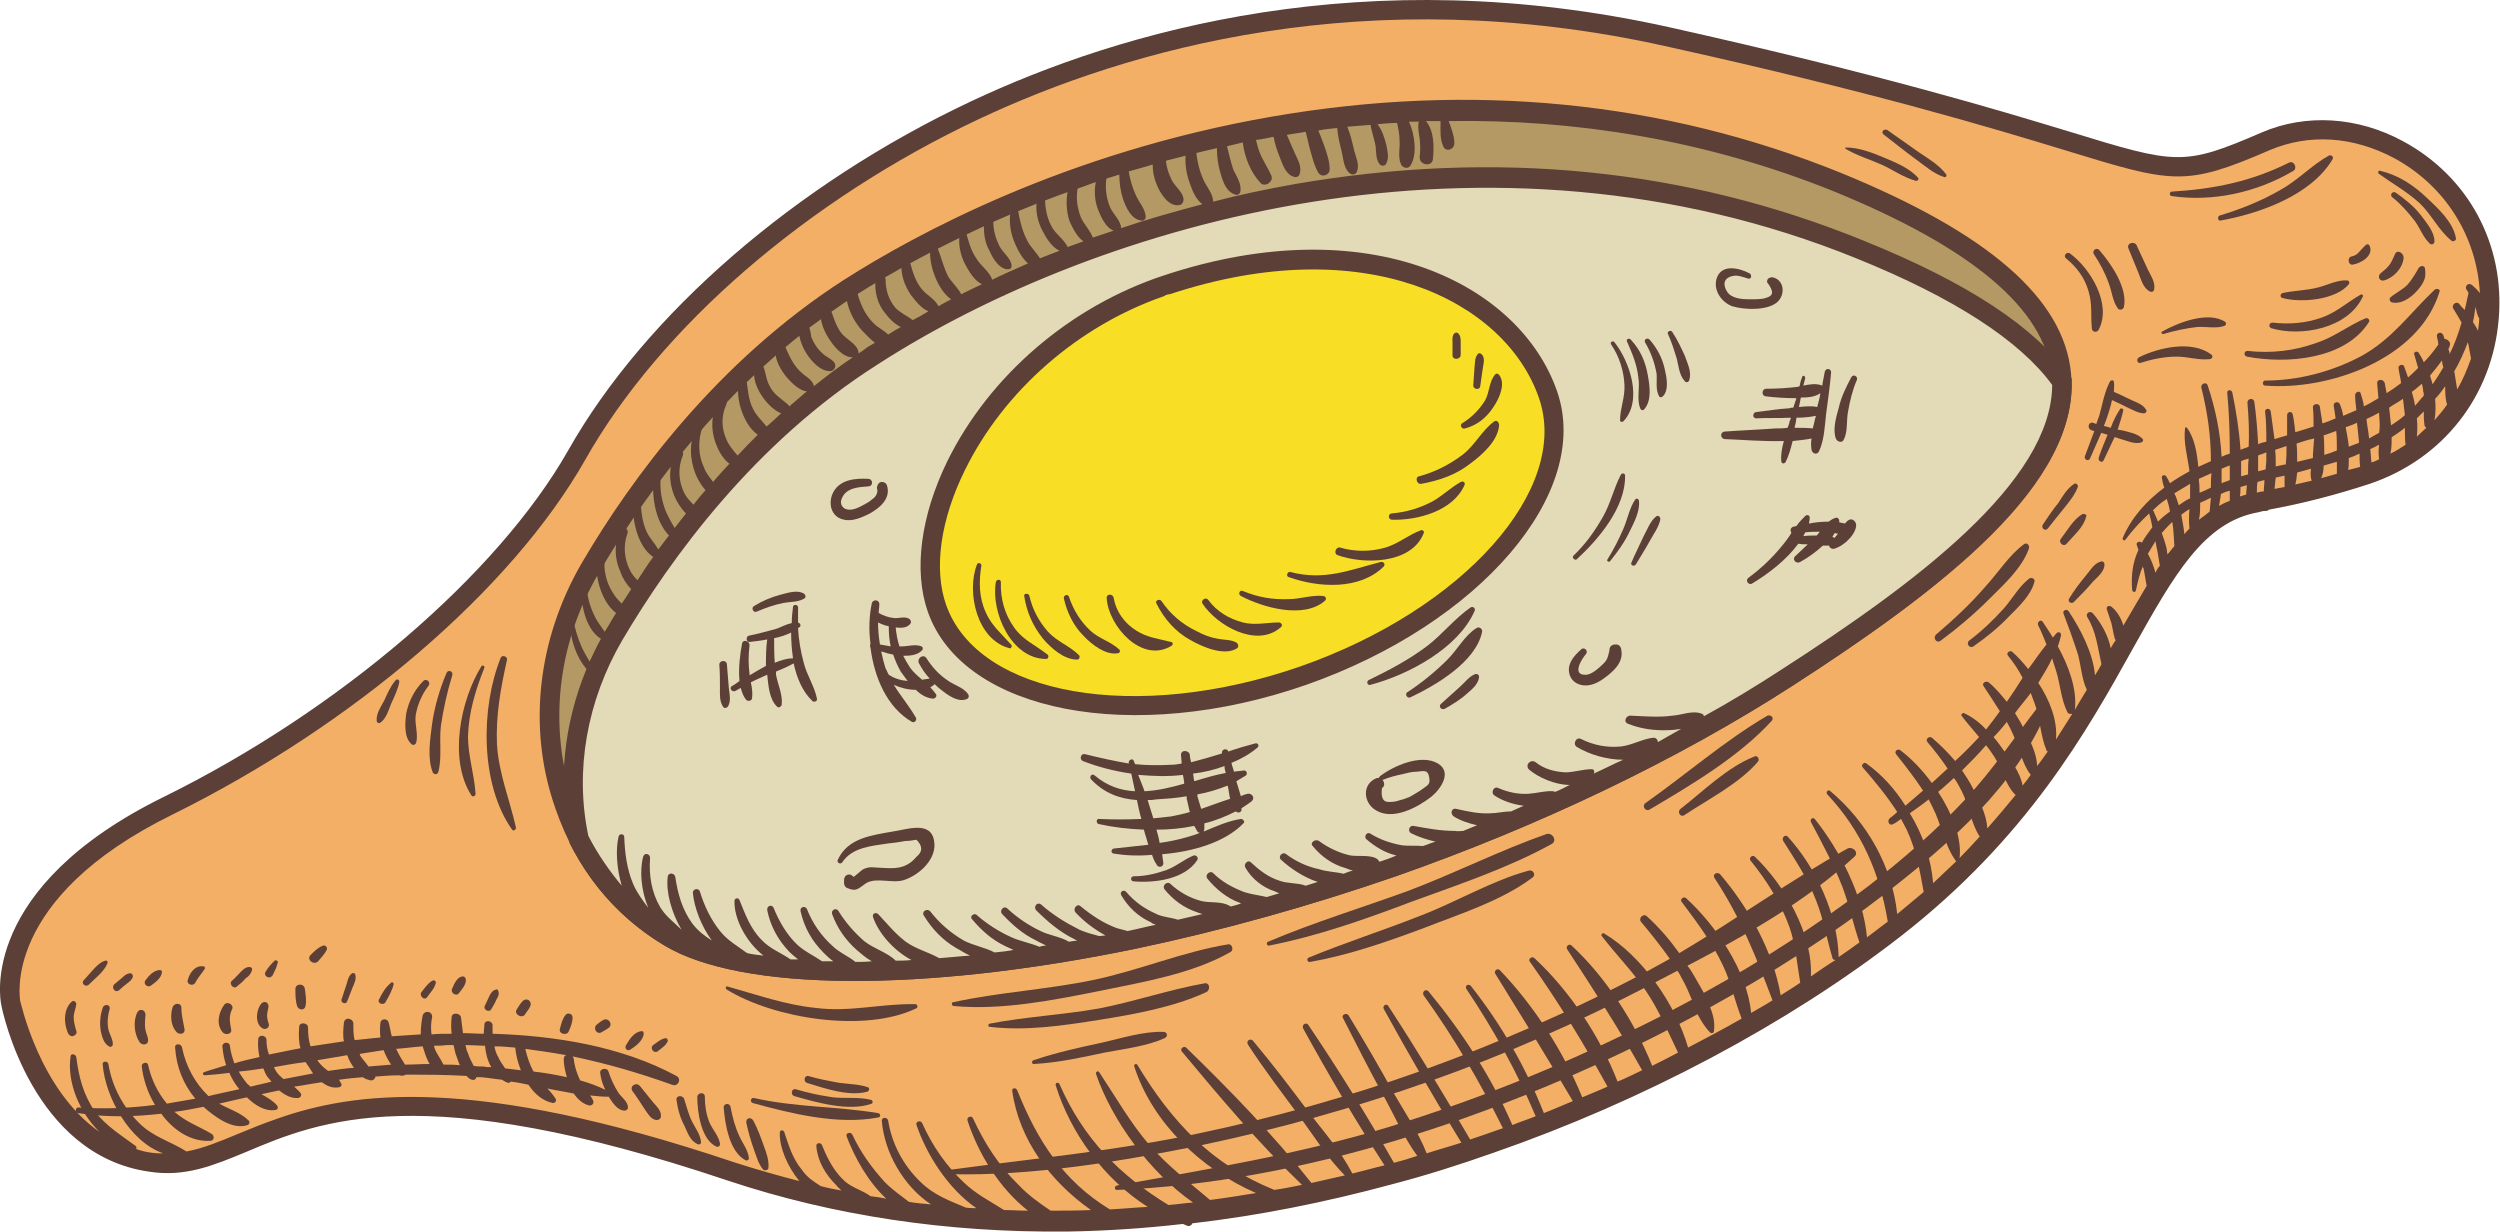<?xml version="1.0" encoding="UTF-8"?>
<!DOCTYPE svg PUBLIC "-//W3C//DTD SVG 1.1//EN" "http://www.w3.org/Graphics/SVG/1.1/DTD/svg11.dtd">
<!-- Creator: CorelDRAW X8 -->
<svg xmlns="http://www.w3.org/2000/svg" xml:space="preserve" width="75.529mm" height="37.21mm" version="1.1" style="shape-rendering:geometricPrecision; text-rendering:geometricPrecision; image-rendering:optimizeQuality; fill-rule:evenodd; clip-rule:evenodd"
viewBox="0 0 3969 1955"
 xmlns:xlink="http://www.w3.org/1999/xlink">
 <defs>
  <style type="text/css">
   <![CDATA[
    .fil0 {fill:#F4AF67;fill-rule:nonzero}
    .fil4 {fill:#F8DF26;fill-rule:nonzero}
    .fil3 {fill:#E3DAB7;fill-rule:nonzero}
    .fil2 {fill:#B49965;fill-rule:nonzero}
    .fil1 {fill:#5C4037;fill-rule:nonzero}
   ]]>
  </style>
 </defs>
 <g id="Layer_x0020_1">
  <g id="_1649891578496">
   <path class="fil0" d="M17 1592c0,0 -37,-172 250,-313 287,-141 536,-358 648,-556 220,-387 889,-852 1731,-665 843,187 735,259 951,166 70,-30 146,-21 211,14 217,116 183,437 -51,515 -48,17 -107,33 -174,44 -196,34 -197,382 -575,677 -378,295 -1145,621 -1848,385 -703,-235 -744,11 -921,-14 -177,-25 -222,-253 -222,-253z"/>
   <path class="fil1" d="M3937 465c-4,-5 -9,-10 -13,-13 -5,-4 -12,2 -8,8 1,1 2,3 3,5 -2,9 -4,18 -6,27 -3,-3 -6,-6 -9,-10 -5,-5 -13,3 -9,8 5,8 9,15 13,22 -5,17 -11,34 -19,50 0,-3 -1,-6 -2,-8 1,-2 2,-3 2,-5 3,-5 -3,-11 -8,-11 -1,-2 -1,-4 -2,-6 -3,-7 -12,-4 -10,3 1,4 2,8 2,12 -7,10 -15,20 -23,28 -2,-5 -5,-10 -8,-15 -3,-4 -9,-1 -7,3 2,7 4,14 6,21 -5,5 -11,11 -16,15 -2,-6 -4,-11 -6,-17 -2,-6 -11,-2 -9,3 1,8 3,15 4,23 -8,6 -15,11 -23,16 -1,-5 -2,-11 -3,-16 -2,-7 -13,-7 -12,1 1,8 1,15 2,23 -8,5 -15,9 -23,13 -1,-7 -3,-14 -5,-20 -1,-6 -9,-3 -9,2 0,8 1,16 2,24 -7,3 -14,6 -21,9 -1,-7 -3,-13 -5,-18 -2,-6 -11,-4 -10,2 1,7 2,14 3,20 -7,3 -14,6 -21,8 -1,-9 -3,-18 -4,-27 -2,-6 -12,-4 -11,2 1,10 1,20 1,30 -9,3 -19,6 -29,9 -1,-9 -2,-19 -4,-28 -1,-6 -9,-5 -9,1 0,11 0,21 0,32 -7,2 -14,4 -20,6 -2,-15 -4,-30 -6,-44 -1,-6 -9,-5 -9,0 2,16 2,32 2,48 -4,1 -9,2 -13,4 -1,-22 -3,-45 -6,-67 -1,-7 -11,-6 -11,1 2,23 3,47 2,70 -4,2 -9,3 -13,5 -2,-31 -7,-62 -13,-91 -1,-5 -9,-5 -8,1 3,32 4,64 4,96 -4,1 -9,3 -13,5 -2,-39 -10,-77 -22,-113 -2,-7 -12,-3 -10,4 10,40 15,77 15,116 -7,3 -13,6 -20,9 -2,-22 -6,-46 -18,-62 -1,-1 -3,-1 -3,0 -3,23 4,46 7,69 -11,6 -21,12 -31,19 -2,-4 -4,-8 -6,-11 -2,-3 -7,-2 -7,2 1,5 2,11 4,16 -28,21 -52,47 -66,80 -1,3 3,5 4,3 12,-16 25,-30 38,-42 2,7 4,15 5,22 -6,8 -12,16 -17,25 0,0 0,0 0,-1 -3,-2 -8,-1 -8,3 1,3 2,6 3,9 -9,19 -12,40 -10,64 1,3 5,4 6,0 3,-14 6,-27 11,-38 0,1 0,2 1,3 2,9 3,18 5,28 -12,20 -24,41 -37,63 -3,-11 -10,-23 -19,-30 -4,-3 -9,0 -7,5 2,7 5,14 7,21 2,8 3,16 5,23 0,2 1,3 2,4 -3,4 -6,9 -8,13 -4,-20 -15,-40 -28,-55 -5,-6 -13,0 -9,6 14,23 16,47 22,73 0,0 0,1 0,2 -3,5 -6,11 -10,17 -3,-36 -24,-75 -42,-102 -3,-4 -10,-1 -8,4 8,21 16,43 23,65 5,19 6,39 14,56 -6,10 -13,21 -19,32 4,-33 -10,-70 -27,-101 2,-6 4,-12 5,-17 1,-5 -4,-7 -7,-4 -2,2 -4,5 -6,7 -5,-9 -11,-17 -16,-25 -3,-5 -10,1 -7,6 5,10 9,20 13,30 -10,12 -19,26 -29,39 -8,-10 -17,-20 -25,-27 -4,-4 -11,2 -7,6 9,11 17,23 23,35 -8,13 -16,25 -25,38 -9,-11 -18,-22 -29,-31 -5,-3 -11,2 -8,6 9,14 18,27 26,40 -7,10 -14,19 -22,29 -10,-11 -22,-20 -35,-26 -2,-1 -5,2 -4,4 9,12 19,23 28,34 -12,13 -25,26 -38,38 -11,-13 -23,-25 -37,-37 -4,-3 -11,2 -7,7 11,13 22,27 32,42 -8,7 -16,15 -25,23 -16,-22 -34,-40 -50,-52 -4,-3 -10,1 -7,6 15,19 30,38 43,58 -9,8 -19,16 -28,24 -17,-27 -38,-50 -62,-67 -3,-3 -9,2 -6,6 20,23 39,46 55,71 -4,4 -8,7 -12,10 -5,5 0,13 6,9 4,-2 8,-5 12,-8 3,6 6,11 9,17 15,32 21,65 27,99 -14,12 -28,23 -42,35 -8,-76 -48,-146 -106,-195 -4,-4 -8,2 -5,5 55,59 83,125 96,202 -11,8 -22,17 -33,25 -6,-66 -43,-138 -83,-188 -3,-3 -8,0 -6,5 18,34 36,67 50,103 11,29 17,59 27,88 -11,8 -22,16 -34,24 1,0 1,-1 1,-2 -2,-67 -36,-141 -81,-190 -4,-4 -10,2 -7,7 19,30 39,60 52,94 12,30 17,61 26,91 0,3 3,4 5,4 -13,8 -26,17 -39,26 3,-69 -43,-146 -89,-190 -4,-4 -10,2 -7,6 26,32 48,67 62,106 10,29 12,59 17,88 -10,7 -20,13 -31,20 -12,-70 -51,-139 -96,-192 -5,-5 -13,0 -9,6 41,62 66,125 92,194 -11,7 -22,13 -34,20 -6,-67 -57,-140 -103,-182 -4,-4 -11,2 -7,6 24,32 48,64 65,100 13,27 19,57 30,85 -28,16 -56,31 -85,46 -20,-69 -73,-145 -133,-181 -3,-2 -6,2 -4,4 23,30 49,56 70,87 21,31 35,65 51,98 -13,7 -27,14 -41,21 -28,-70 -74,-141 -128,-191 -4,-4 -10,2 -7,6 42,64 82,126 119,192 -13,6 -26,13 -39,18 -28,-72 -76,-144 -132,-196 -4,-4 -11,2 -7,6 46,65 85,129 123,198 -13,6 -26,11 -40,17 -30,-73 -77,-146 -131,-202 -4,-4 -10,2 -7,6 42,68 83,134 123,202 -15,6 -30,13 -46,19 -29,-73 -67,-140 -116,-202 -4,-4 -10,0 -7,5 43,64 80,131 110,202 -12,5 -25,9 -37,14 -33,-76 -80,-148 -133,-212 -4,-5 -11,0 -8,6 49,68 89,137 126,211 -17,6 -34,12 -52,18 -42,-72 -85,-143 -130,-212 -3,-5 -10,0 -7,5 39,71 80,142 123,212 -18,6 -37,11 -55,17 -13,-33 -34,-64 -52,-95 -23,-42 -47,-83 -72,-124 -3,-5 -12,-1 -9,4 21,41 41,81 63,121 18,32 33,68 55,98 -12,4 -25,8 -37,11 -43,-75 -88,-148 -136,-219 -4,-5 -11,0 -8,6 40,73 83,146 129,217 -17,4 -34,9 -51,13 -18,-35 -45,-66 -69,-97 -29,-39 -58,-77 -89,-114 -4,-4 -11,0 -8,6 26,40 55,78 84,117 22,30 43,64 70,91 -17,4 -35,8 -53,12 -60,-76 -130,-148 -199,-215 -4,-3 -10,2 -7,6 60,72 123,147 191,212 -15,3 -29,6 -44,8 -99,-40 -162,-107 -217,-198 -2,-4 -7,-1 -5,3 29,89 106,162 193,200 -25,4 -49,8 -73,11 -33,-28 -67,-54 -96,-87 -31,-36 -54,-77 -80,-116 -2,-3 -6,0 -5,3 25,73 85,156 154,204 -13,1 -26,3 -39,4 -77,-47 -135,-105 -173,-192 -2,-4 -7,-2 -6,2 24,77 77,149 146,193 -20,1 -40,3 -60,4 -74,-45 -115,-109 -147,-189 -2,-5 -9,-4 -8,1 11,78 61,144 125,189 -22,1 -43,1 -64,1 -18,-12 -36,-25 -51,-41 -31,-30 -54,-66 -72,-105 -2,-6 -11,-3 -9,3 17,52 50,107 96,143 -13,0 -26,-1 -38,-1 -22,-14 -44,-25 -63,-43 -28,-26 -51,-59 -67,-95 -2,-5 -11,-3 -9,3 16,47 50,101 95,132 -6,0 -12,0 -17,-1 -26,-11 -51,-20 -72,-41 -27,-26 -45,-60 -51,-97 -1,-6 -11,-6 -10,1 4,49 34,103 78,132 -12,-1 -24,-2 -35,-4 -13,-10 -26,-19 -38,-31 -21,-23 -39,-48 -52,-76 -3,-5 -11,-2 -9,3 13,34 34,72 63,99 -9,-2 -17,-3 -25,-4 -12,-9 -28,-13 -40,-23 -18,-16 -28,-36 -37,-58 -2,-5 -10,-4 -9,2 2,24 15,45 32,62 2,3 5,5 8,8 -11,-2 -22,-4 -33,-7 -11,-7 -22,-14 -30,-26 -15,-18 -21,-39 -28,-60 -2,-4 -7,-3 -7,1 -1,23 12,54 31,77 -35,-9 -70,-19 -104,-30 -416,-140 -606,-111 -725,-69 -23,8 -43,16 -62,24 -29,12 -55,23 -82,28 -25,-16 -53,-23 -75,-45 -26,-26 -43,-58 -49,-94 -1,-5 -10,-5 -9,1 4,51 42,122 96,141 -6,0 -12,0 -18,-1 -9,-1 -17,-3 -25,-6 1,-1 1,-4 -1,-5 -23,-17 -46,-31 -64,-54 -19,-27 -26,-56 -30,-87 -1,-5 -9,-6 -9,-1 -6,41 14,89 46,120 -96,-67 -125,-206 -126,-208l0 0c0,-2 -31,-162 242,-296 287,-142 538,-357 655,-563 119,-211 353,-413 625,-541 236,-111 616,-221 1089,-116 335,74 522,131 634,165 173,53 191,59 327,0 62,-26 131,-22 197,13 81,44 131,124 136,214zm-3 60c-2,-5 -5,-9 -8,-14 2,-8 3,-16 4,-24 2,6 2,13 6,18 0,7 -1,13 -2,20zm-11 44c-6,17 -13,34 -22,49 -1,-8 -3,-17 -4,-25 0,-1 0,-2 -1,-3 9,-15 16,-31 22,-47 2,8 3,17 5,26zm-44 14c-5,9 -11,18 -17,27 -1,-5 -3,-9 -4,-14 6,-7 13,-16 19,-24 0,4 1,7 2,11zm6 59c-6,9 -13,17 -20,25 2,-11 2,-22 1,-34 6,-6 11,-13 16,-20 0,10 0,20 3,29zm-37 -14c-5,5 -9,11 -14,16 -1,-8 -3,-15 -5,-22 6,-4 11,-9 16,-13 1,4 2,8 2,12 1,2 1,5 1,7zm4 51c-5,5 -10,9 -15,14 1,-10 1,-20 0,-29 4,-4 8,-8 11,-11 0,7 0,14 1,21 0,3 2,4 3,5zm-34 -20c-7,6 -14,11 -22,16 -1,-9 -2,-19 -3,-28 7,-5 15,-9 22,-14 1,8 2,17 3,26zm1 47c-8,5 -15,10 -24,14 2,-8 2,-17 2,-26 7,-5 14,-9 21,-15 0,9 0,18 1,27zm-42 -19c-5,3 -11,6 -16,9 0,-1 0,-1 0,-2 -1,-10 -3,-19 -4,-29 7,-3 13,-6 20,-10 0,6 1,12 1,17 0,5 0,10 -1,15zm0 42c-4,2 -8,4 -12,5 -1,-7 -1,-14 -2,-21 3,-2 7,-3 10,-5 1,-1 2,-1 4,-2 -1,8 -1,15 0,23zm-32 -29c0,1 0,2 0,3 -6,2 -11,4 -16,6 -1,-10 -3,-20 -5,-31 6,-2 12,-4 18,-7 1,10 2,19 3,29zm2 41c-6,2 -12,3 -19,5 1,-6 1,-13 1,-19 6,-2 11,-4 17,-7 0,7 0,14 1,21zm-57 -19c0,-2 0,-3 0,-4 0,-9 0,-18 -1,-27 7,-2 14,-5 20,-7 1,10 1,21 1,31 -7,3 -13,5 -20,7zm20 30c-8,2 -17,5 -25,7 3,-6 4,-13 4,-20 7,-2 14,-4 21,-6 0,6 0,13 0,19zm-63 -19c0,-10 0,-20 -1,-29 9,-3 18,-6 28,-8 -1,8 -1,16 -2,25 0,2 0,4 0,6 -8,2 -16,4 -25,6zm23 30c-8,2 -17,4 -26,6 2,-6 2,-13 3,-19 7,-2 15,-4 22,-6 -1,7 -1,13 1,19zm-56 -23c0,0 -1,1 -1,1 0,-9 0,-18 -1,-27 6,-2 12,-4 18,-6 0,5 0,9 0,13 0,6 -1,11 -1,16 -5,1 -10,2 -15,3zm13 33c-6,1 -11,2 -16,3 1,-6 1,-12 2,-18 5,-1 9,-2 14,-3 0,6 0,12 0,18zm-42 -25c0,-8 0,-17 0,-25 4,-2 9,-3 13,-5 0,4 0,8 0,12 0,5 -1,10 -1,15 -4,1 -8,2 -12,3zm9 32c-4,0 -8,1 -11,2 0,-6 0,-11 1,-17 3,-1 7,-2 11,-3 0,6 -1,12 -1,18zm-36 -24c0,-8 0,-16 0,-24 4,-2 8,-3 12,-4 -1,8 -1,16 -1,25 -4,1 -7,2 -11,3zm8 29c-3,1 -7,2 -10,3 1,-5 1,-10 1,-15 4,-1 7,-2 10,-3 0,5 -1,10 -1,15zm-39 -18c0,-8 0,-16 0,-23 5,-2 9,-4 13,-5 0,7 0,15 0,23 -4,2 -9,3 -13,5zm13 28c-6,2 -12,5 -17,8 1,-6 2,-13 3,-19 4,-2 9,-4 14,-5 0,5 0,10 0,16zm-48 -13c0,-6 0,-13 -1,-19 0,-1 0,-2 0,-3 7,-3 13,-6 20,-9 -1,8 -1,15 -1,23 -6,3 -12,6 -18,8zm16 30c-5,4 -11,9 -17,13 2,-8 2,-17 2,-27 5,-2 11,-5 17,-8 -1,8 -1,15 -2,22zm-49 -10c-2,-7 -4,-13 -7,-19 8,-5 17,-10 25,-15 0,7 0,15 0,23 -7,3 -12,7 -18,11zm17 37c-3,3 -6,6 -8,9 -1,-10 -3,-20 -5,-31 4,-3 8,-6 13,-9 -1,11 -1,21 0,31zm-31 -27c-7,5 -13,10 -19,16 -2,-6 -5,-11 -7,-17 -1,0 -1,-1 -1,-1 7,-7 14,-13 22,-18 2,6 4,13 5,20zm4 18c2,12 2,24 3,37 -4,4 -7,9 -11,13 0,-2 -1,-5 -1,-8 -2,-9 -5,-18 -8,-26 5,-6 11,-12 16,-17 1,0 1,1 1,1zm-23 50c1,6 2,12 3,18 -3,3 -5,7 -7,11 -3,-11 -7,-21 -12,-30 4,-7 8,-13 12,-20 1,7 3,14 4,21zm-162 294c3,-30 -10,-63 -28,-90 8,-13 16,-26 22,-39 2,7 4,13 6,19 7,22 8,46 18,66 1,3 5,4 8,3 -9,14 -17,27 -26,41zm-15 17c0,1 1,1 2,2 -6,8 -11,16 -17,23 0,-21 -13,-44 -23,-63 -3,-7 -8,-14 -12,-21 8,-11 17,-21 25,-32 2,5 4,11 6,16 9,24 9,51 19,75zm-38 56c-3,-20 -20,-42 -30,-56 -5,-7 -10,-14 -16,-21 7,-7 14,-15 21,-24 4,7 7,13 10,20 10,21 14,46 28,64 -4,6 -8,11 -13,17zm-56 68c-1,-22 -13,-45 -23,-64 -5,-10 -11,-19 -17,-28 13,-13 26,-26 38,-40 5,6 9,12 13,18 12,18 18,46 34,61 -14,17 -29,35 -45,53zm-44 47c4,-32 -12,-71 -34,-105 9,-7 17,-15 25,-22 5,6 8,13 12,20 12,23 15,52 29,73 -10,11 -21,23 -32,34zm-42 40c-3,-38 -16,-77 -37,-111 10,-7 20,-14 30,-22 2,4 4,8 6,12 14,27 19,60 36,84 0,1 1,2 2,2 -12,11 -24,23 -37,35zm746 -1178c-72,-39 -154,-44 -224,-14 -125,54 -135,51 -305,-1 -112,-34 -300,-91 -636,-166 -482,-107 -869,5 -1109,118 -278,131 -517,338 -639,554 -112,197 -364,413 -642,550 -293,144 -260,321 -258,330 2,12 50,239 235,265 57,9 102,-10 153,-31 118,-50 280,-118 765,45 168,56 349,83 537,81 1,0 1,0 1,0 2,0 3,0 4,0 60,-1 120,-5 181,-12 2,1 5,2 7,3 4,1 7,-1 8,-4 104,-12 210,-33 317,-62 54,-14 107,-31 161,-50 239,-83 468,-205 647,-344 200,-156 294,-323 369,-458 65,-116 112,-200 199,-215 3,-1 7,-2 10,-2 2,0 5,0 6,-2 55,-10 108,-24 160,-41 116,-39 195,-139 205,-262 10,-118 -48,-226 -152,-282z"/>
   <path class="fil2" d="M896 1279c-43,-125 -26,-263 41,-378 73,-125 209,-314 411,-444 326,-209 948,-420 1568,-168 619,252 328,524 -79,787 -641,414 -1534,555 -1774,412 -90,-54 -140,-132 -167,-209z"/>
   <path class="fil1" d="M3257 596c15,158 -208,325 -429,467 -649,419 -1528,549 -1757,411 -76,-45 -129,-112 -160,-200 -41,-118 -27,-252 40,-365 64,-110 169,-257 318,-376 2,10 6,20 12,29 8,12 22,28 38,27 6,-1 9,-8 6,-13 -5,-7 -13,-9 -19,-15 -8,-7 -14,-16 -18,-26 0,-2 -1,-8 -3,-15 23,-17 47,-34 71,-50 61,-39 131,-76 206,-111 0,14 2,27 9,39 5,12 17,32 32,29 2,-1 3,-2 3,-5 0,-11 -13,-20 -19,-31 -6,-12 -10,-25 -10,-39 45,-20 93,-39 143,-56 18,-7 37,-13 57,-19 0,13 2,27 6,39 5,14 13,32 29,34 4,1 6,-2 7,-5 0,-13 -11,-24 -16,-36 -5,-11 -9,-24 -11,-37 13,-4 26,-7 38,-11 0,11 2,21 6,31 6,15 20,38 38,33 3,-1 5,-5 5,-8 0,-12 -14,-21 -19,-32 -5,-10 -8,-20 -9,-30 27,-7 54,-14 81,-20 0,14 2,28 6,41 4,13 9,29 24,33 3,1 6,-1 7,-4 3,-13 -6,-25 -11,-36 -4,-12 -7,-25 -10,-37 9,-2 17,-4 25,-6 3,24 13,48 28,64 4,5 12,3 15,-1 0,0 0,0 0,0 1,-1 2,-2 2,-3 1,-1 1,-1 1,-2 0,0 0,0 0,0 0,-1 0,-2 0,-3 0,-1 0,-2 -1,-3 -5,-12 -13,-23 -18,-36 -3,-7 -4,-13 -6,-20 9,-1 18,-3 28,-5 2,12 6,23 10,33 5,13 10,28 24,31 3,0 6,-1 7,-4 5,-14 -4,-25 -9,-38 -4,-8 -7,-17 -11,-25 10,-2 20,-3 30,-5 2,9 4,17 6,25 4,14 7,28 14,40 6,9 19,3 18,-6 0,-13 -5,-26 -9,-38 -3,-8 -6,-16 -9,-23 10,-2 20,-3 30,-4 1,13 4,25 7,37 3,12 3,27 13,35 4,3 9,2 11,-2 5,-11 -1,-22 -4,-34 -3,-13 -6,-26 -11,-38 12,-1 25,-2 37,-3 0,0 0,0 0,1 2,11 6,22 8,33 1,9 0,20 6,28 2,3 7,4 10,1 6,-10 3,-20 1,-31 -3,-12 -7,-24 -14,-33 10,-1 21,-2 31,-2 2,9 4,18 4,28 1,12 -3,25 2,37 2,6 11,9 15,3 11,-16 8,-48 -2,-70 5,0 11,0 16,0 -1,1 -1,2 -1,3 -1,9 1,17 2,25 1,9 1,18 0,27 -2,14 20,18 21,4 2,-19 2,-44 -11,-60 8,0 16,0 23,0 0,1 0,2 0,3 0,12 -1,25 4,36 3,11 18,7 18,-4 0,-11 -5,-24 -9,-35 0,0 0,0 0,0 199,-3 406,29 610,111 221,90 337,188 347,293zm-335 -322c-282,-114 -586,-144 -903,-89 -328,57 -566,187 -679,259 -202,130 -338,316 -416,449 -71,122 -87,264 -42,391 33,95 91,168 173,217 122,73 409,75 748,5 138,-29 277,-68 413,-115 228,-80 446,-184 629,-302 240,-155 459,-322 443,-496 -11,-119 -131,-223 -366,-319z"/>
   <path class="fil3" d="M2953 396c-619,-252 -1242,-40 -1568,168 -202,130 -337,320 -410,444 -58,99 -79,214 -56,325 29,58 75,113 144,155 240,143 1133,2 1774,-412 240,-156 440,-314 436,-470 -49,-71 -150,-141 -320,-210z"/>
   <path class="fil1" d="M2828 1063c-40,26 -81,51 -123,74 0,-2 -1,-3 -3,-4 -15,-6 -31,2 -47,3 -22,3 -44,1 -66,0 -7,-1 -13,10 -4,13 20,8 42,11 64,10 6,0 13,-1 20,-2 -12,7 -25,14 -37,21 0,-4 -3,-7 -7,-7 -18,2 -34,12 -52,14 -22,2 -43,-2 -63,-12 -8,-4 -14,9 -6,13 18,11 46,20 73,20 -16,7 -31,15 -47,22 2,-3 1,-7 -3,-7 -14,0 -28,5 -42,5 -17,-1 -33,-5 -47,-16 -8,-6 -18,5 -10,12 14,12 41,24 64,24 -8,4 -15,8 -23,11 -1,0 -2,-1 -3,-1 -13,-1 -25,3 -39,4 -16,1 -32,-2 -48,-9 -8,-4 -13,8 -6,12 12,8 29,14 46,16 -7,3 -13,6 -20,9 -11,0 -23,3 -33,3 -19,1 -36,-3 -54,-7 -8,-2 -10,8 -4,12 11,7 24,11 37,14 -7,3 -15,6 -22,9 -5,0 -9,1 -13,0 -23,0 -44,-4 -66,-8 -7,-1 -10,9 -3,12 12,6 25,10 38,13 -7,2 -13,5 -20,7 -11,-1 -22,0 -32,-1 -18,-3 -36,-9 -52,-19 -5,-3 -10,5 -6,9 14,12 30,22 48,26 -9,4 -18,7 -27,10 -1,-1 -1,-2 -2,-3 -9,-9 -31,-5 -44,-7 -18,-4 -35,-12 -50,-23 -6,-4 -15,3 -10,8 14,17 31,29 52,35 3,1 7,3 12,4 -5,1 -10,3 -15,5 -12,-3 -26,-3 -38,-7 -19,-4 -37,-12 -53,-24 -6,-5 -14,4 -8,9 14,13 36,28 58,35 -6,2 -13,4 -19,6 -13,-5 -29,-3 -42,-8 -18,-6 -31,-16 -45,-29 -5,-5 -12,3 -9,8 10,18 28,32 47,38 2,1 4,2 7,3 -7,2 -13,4 -20,6 -12,-3 -24,-4 -36,-8 -18,-7 -35,-16 -49,-30 -5,-5 -14,3 -9,9 13,16 31,31 51,38 1,1 2,1 3,1 -6,2 -12,4 -17,5 -1,0 -1,-1 -2,-1 -13,-8 -32,-4 -46,-8 -18,-5 -34,-14 -48,-27 -5,-5 -14,3 -9,9 13,16 30,29 51,36 2,1 6,2 9,3 -13,3 -26,6 -39,9 -12,-4 -25,-4 -36,-10 -18,-8 -33,-19 -46,-34 -4,-5 -11,0 -8,5 11,19 27,34 47,43 2,2 5,3 8,4 -15,3 -30,7 -45,10 -6,-2 -12,-3 -18,-5 -21,-8 -39,-20 -56,-34 -6,-6 -14,4 -8,10 13,14 29,26 47,36 -3,0 -7,1 -10,1 -11,-3 -22,-6 -31,-10 -22,-11 -43,-24 -61,-40 -6,-5 -13,3 -8,9 18,18 38,35 61,46 1,1 3,1 4,2 -5,1 -9,1 -13,2 -13,-8 -31,-10 -45,-17 -19,-9 -37,-21 -53,-36 -6,-5 -13,4 -8,9 16,17 33,32 54,42 5,3 10,5 16,8 -4,0 -8,1 -11,2 -14,-6 -31,-9 -44,-15 -20,-9 -39,-21 -56,-36 -4,-3 -11,3 -7,7 15,18 32,33 53,43 4,2 9,4 13,6 -10,2 -20,3 -30,4 -15,-8 -34,-11 -49,-19 -21,-12 -39,-28 -53,-46 -5,-6 -15,0 -10,7 13,21 29,38 51,51 6,3 13,8 22,12 -17,1 -33,3 -49,4 -18,-10 -36,-14 -53,-26 -17,-13 -29,-28 -43,-43 -4,-5 -11,-2 -9,4 9,26 33,53 61,68 -9,1 -17,1 -25,1 -13,-13 -35,-19 -50,-31 -16,-14 -30,-30 -41,-48 -4,-6 -12,-1 -10,5 8,22 21,41 39,57 7,6 15,13 24,18 -9,1 -18,1 -26,1 -11,-9 -26,-15 -36,-25 -18,-16 -32,-36 -41,-59 -3,-6 -12,-3 -10,4 6,26 18,47 37,66 4,4 9,9 15,13 -6,0 -12,0 -18,0 -13,-9 -27,-15 -39,-26 -17,-16 -29,-37 -38,-59 -3,-6 -11,-3 -10,4 5,25 17,47 35,66 4,4 9,8 14,12 -4,0 -8,0 -12,0 -16,-11 -33,-17 -46,-31 -18,-18 -26,-41 -35,-63 -2,-5 -8,-3 -8,1 -1,29 19,66 46,87 -9,-1 -18,-2 -26,-4 -15,-11 -31,-20 -43,-35 -15,-19 -25,-40 -32,-63 -2,-6 -12,-4 -11,3 2,22 13,52 30,75 -11,-7 -22,-15 -31,-27 -16,-22 -23,-47 -27,-74 -1,-6 -11,-8 -12,0 -3,24 6,57 22,84 -12,-12 -25,-21 -34,-36 -14,-24 -18,-51 -16,-78 0,-7 -9,-9 -11,-2 -6,23 -3,54 8,81 -9,-12 -18,-24 -24,-38 -10,-24 -13,-49 -14,-74 0,-6 -8,-6 -9,-1 -5,21 -3,51 5,78 -20,-24 -38,-50 -53,-79 -22,-104 -2,-215 54,-311 77,-130 209,-313 406,-438 351,-226 969,-405 1553,-168 156,63 260,131 311,201 -1,154 -217,315 -430,452zm458 -466c-54,-77 -161,-148 -327,-215 -282,-115 -585,-145 -903,-90 -45,8 -88,17 -130,28 0,-13 -11,-24 -16,-36 -8,-18 -11,-38 -12,-57 0,-8 -11,-8 -13,-1 -5,22 -4,44 4,65 4,12 10,26 20,33 -45,12 -88,24 -129,38 0,0 0,0 0,0 -1,-13 -13,-22 -18,-34 -6,-15 -8,-32 -5,-48 1,-7 -11,-12 -14,-4 -6,18 -7,37 0,56 5,12 12,29 25,34 -11,4 -22,7 -33,11 -4,-11 -14,-21 -19,-32 -6,-16 -8,-31 -5,-48 2,-9 -12,-12 -14,-3 -5,19 -5,39 1,57 5,11 12,25 22,32 -8,3 -17,6 -25,9 -5,-11 -17,-19 -24,-30 -9,-15 -12,-32 -12,-49 -1,-7 -11,-8 -12,-1 -4,19 -1,38 9,56 5,10 14,24 26,30 -11,4 -21,8 -31,12 -6,-10 -15,-18 -20,-28 -8,-15 -12,-32 -15,-49 -1,-6 -10,-8 -11,-1 -4,20 -1,39 8,58 4,9 10,20 19,28 -20,9 -39,17 -57,26 0,-1 0,-1 0,-1 -5,-13 -18,-21 -25,-33 -9,-13 -13,-29 -17,-44 -2,-4 -7,-3 -8,0 -5,18 -1,37 7,53 6,11 15,27 27,32 -11,5 -23,11 -33,16 -5,-10 -14,-18 -20,-27 -8,-15 -11,-30 -17,-45 -2,-6 -12,-6 -12,1 -3,22 11,64 33,79 -7,4 -14,7 -20,11 0,0 0,0 0,0 -6,-12 -20,-18 -28,-29 -9,-12 -13,-25 -17,-40 -2,-6 -13,-6 -14,1 -1,18 5,35 15,50 7,9 17,22 28,26 -8,5 -17,10 -25,14 -9,-7 -19,-11 -27,-19 -11,-13 -16,-28 -16,-45 0,-9 -14,-10 -16,-1 -2,20 3,40 16,55 6,8 14,16 24,21 -7,4 -14,8 -20,12 -7,-7 -18,-12 -24,-19 -14,-14 -21,-32 -26,-51 -3,-9 -17,-6 -17,4 1,22 11,43 25,59 6,6 13,14 21,20 -4,2 -8,5 -12,7 -5,4 -9,7 -14,10 0,-1 0,-1 0,-2 -2,-13 -19,-20 -27,-30 -11,-14 -13,-30 -21,-46 -1,-4 -7,-5 -9,-1 -8,19 0,41 11,57 7,11 22,29 37,28 -21,14 -42,30 -62,46 0,-5 -6,-11 -10,-14 -19,-13 -26,-27 -35,-48 -1,-3 -3,-5 -6,-6 -1,0 -3,0 -4,0l-1 1c-4,1 -5,5 -5,9 -1,16 8,32 19,45 6,7 20,21 31,21 -9,8 -19,16 -28,24 -1,-1 -1,-1 -1,-2 -11,-10 -23,-16 -30,-30 -7,-12 -6,-26 -13,-37 -1,-2 -5,-2 -6,0 -19,23 12,70 37,80 -7,7 -15,14 -23,21 -7,-9 -16,-17 -21,-27 -9,-17 -8,-33 -12,-51 -1,-4 -7,-3 -8,0 -12,23 2,74 27,91 -11,11 -22,22 -32,33 -7,-8 -14,-16 -18,-26 -8,-18 -8,-37 0,-55 4,-9 -9,-15 -13,-6 -11,21 -12,45 -4,67 4,11 11,25 22,33 -9,10 -18,19 -26,29 -5,-7 -11,-14 -14,-22 -10,-21 -10,-43 -3,-65 3,-6 -6,-11 -9,-4 -10,22 -12,45 -5,69 3,11 10,25 19,35 -7,8 -13,15 -19,23 -6,-6 -11,-11 -15,-19 -9,-19 -10,-40 -2,-59 3,-8 -8,-13 -12,-6 -10,22 -11,46 -2,69 4,10 11,21 19,29 -6,8 -12,15 -18,23 -5,-8 -9,-16 -13,-24 -8,-19 -11,-38 -9,-58 0,-7 -11,-10 -11,-2 -4,30 1,72 24,96 -6,7 -11,15 -17,22 -5,-9 -13,-17 -18,-27 -7,-15 -9,-31 -10,-48 0,-7 -10,-7 -11,-1 -4,26 6,72 31,88 -9,12 -17,25 -25,37 -5,-5 -9,-10 -12,-16 -9,-18 -11,-39 -4,-58 3,-8 -8,-14 -12,-6 -9,22 -9,45 1,67 3,9 9,19 17,27 -5,8 -10,16 -15,23 -5,-5 -10,-10 -14,-17 -11,-17 -15,-36 -13,-56 0,-8 -11,-10 -12,-2 -5,27 5,71 30,90 -6,9 -11,19 -17,28 0,0 -1,1 -1,2 -5,-8 -12,-16 -16,-25 -8,-16 -12,-32 -13,-50 0,-5 -8,-6 -8,0 -2,26 5,70 31,86 -7,12 -12,24 -18,36 -2,-4 -5,-8 -7,-12 -8,-14 -13,-29 -17,-45 -1,-4 -7,-2 -7,2 2,23 10,48 26,67 -36,87 -46,182 -27,274l0 2 1 2c35,68 85,122 150,161 122,73 409,75 748,5 138,-29 277,-68 413,-115 228,-80 446,-184 629,-302 222,-143 448,-313 444,-483l0 -5 -3 -4z"/>
   <path class="fil4" d="M2458 626c53,153 -121,353 -389,446 -267,94 -528,46 -581,-107 -54,-152 95,-424 364,-513 330,-109 552,22 606,174z"/>
   <path class="fil1" d="M1848 470c-136,47 -254,150 -316,276 -39,79 -50,157 -30,214 51,145 303,188 562,98 260,-91 430,-282 379,-427 -54,-155 -278,-266 -586,-164 -3,0 -6,1 -9,3zm226 617c-275,96 -545,44 -601,-116 -23,-66 -11,-153 31,-239 67,-136 195,-246 344,-295 326,-108 565,14 624,184 56,161 -122,369 -398,466z"/>
   <path class="fil1" d="M2563 543c-2,-3 -8,0 -5,4 13,19 20,42 21,64 1,20 -7,37 -7,56 0,3 3,3 5,2 32,-33 10,-96 -14,-126z"/>
   <path class="fil1" d="M2589 539c-2,-3 -8,-1 -6,3 8,18 16,37 18,57 3,17 -3,34 3,49 1,3 4,4 6,2 13,-14 9,-38 6,-55 -4,-22 -12,-40 -27,-56z"/>
   <path class="fil1" d="M2619 539c-4,-4 -10,0 -7,5 9,15 15,32 18,49 1,12 -2,25 4,36 1,2 4,2 6,0 10,-10 6,-30 3,-43 -4,-18 -12,-33 -24,-47z"/>
   <path class="fil1" d="M2675 565c-6,-13 -12,-26 -20,-38 -2,-4 -9,-1 -7,3 6,13 10,26 14,39 3,12 4,26 12,35 2,4 7,3 8,-1 4,-13 -3,-26 -7,-38z"/>
   <path class="fil1" d="M2573 754c-11,21 -16,45 -28,66 -13,23 -28,44 -47,62 -3,3 2,8 5,6 35,-32 78,-83 77,-133 0,-4 -5,-5 -7,-1z"/>
   <path class="fil1" d="M2596 793c-9,13 -12,31 -19,47 -7,16 -15,32 -25,48 -2,2 2,5 4,3 12,-15 23,-30 31,-47 7,-14 17,-33 15,-49 0,-3 -4,-5 -6,-2z"/>
   <path class="fil1" d="M2629 820c-9,7 -14,21 -20,32 -6,13 -13,27 -19,41 -2,4 4,7 7,3 7,-12 15,-24 22,-37 6,-11 15,-23 17,-35 0,-4 -4,-7 -7,-4z"/>
   <path class="fil1" d="M1259 1045c-10,0 -19,3 -29,7 -1,-13 -1,-26 -1,-39 10,-2 19,-5 27,-9 0,14 1,27 3,41zm0 -82c-1,8 -2,17 -2,26 -9,2 -16,6 -24,9 -15,4 -29,8 -44,11 -5,1 -5,10 1,10 8,-1 18,-2 28,-4 -2,14 -2,28 -2,42 -9,5 -18,10 -26,15 0,-1 0,-1 0,-2 -2,-15 -2,-30 0,-46 0,-7 -11,-10 -12,-2 -3,16 -6,39 -4,59 -4,3 -8,6 -12,8 -5,3 0,10 5,8 3,-2 6,-3 9,-5 2,7 4,13 8,18 2,4 10,3 10,-2 1,-8 0,-16 -2,-25 8,-4 17,-8 26,-12 0,0 0,0 0,0 2,17 3,39 16,51 2,2 6,0 7,-3 2,-16 -6,-32 -9,-48 0,-2 0,-4 0,-5 10,-4 19,-8 28,-13 5,23 14,45 30,60 3,2 8,0 7,-4 -4,-20 -16,-37 -21,-57 -5,-18 -8,-37 -9,-55 1,-1 2,-1 3,-2 2,-3 0,-6 -3,-7 0,-8 0,-15 0,-23 1,-5 -7,-7 -8,-2z"/>
   <path class="fil1" d="M1142 1055c1,12 1,25 1,37 0,10 -1,21 5,30 2,3 6,2 8,-1 5,-9 2,-20 1,-30 -1,-12 -2,-25 -3,-37 -1,-7 -12,-6 -12,1z"/>
   <path class="fil1" d="M1276 942c-11,-6 -25,-1 -37,2 -15,4 -29,10 -42,18 -5,3 -1,11 4,9 14,-6 28,-11 43,-14 11,-2 23,-1 33,-7 3,-2 2,-6 -1,-8z"/>
   <path class="fil1" d="M1414 1026c-6,-1 -12,-2 -17,-3 -2,-12 -3,-24 -3,-35 6,3 11,5 17,6 0,1 0,1 0,1 0,11 1,21 3,31zm-3 45c-2,-3 -3,-7 -5,-10 -3,-9 -5,-18 -7,-27 6,2 13,4 19,5 3,9 7,18 12,27 3,4 7,10 11,15 -11,-1 -21,-4 -30,-10zm126 31c-7,-11 -24,-15 -34,-23 -13,-9 -23,-20 -32,-34 -5,-8 -16,0 -12,8 5,9 10,17 17,24 -4,1 -8,1 -12,2 -7,-6 -14,-12 -19,-19 -4,-6 -8,-13 -11,-19 11,0 23,-1 30,-9 2,-2 1,-5 -1,-6 -10,-4 -21,0 -31,0 -2,0 -3,0 -4,0 -3,-9 -5,-19 -6,-30 9,1 19,1 24,-7 1,-3 -1,-6 -3,-7 -7,-4 -17,0 -24,-1 -9,-1 -17,-4 -24,-8 0,-5 1,-9 1,-13 1,-8 -10,-10 -12,-2 -4,19 -5,42 -2,64 -1,2 -1,4 0,6 6,47 26,95 66,118 5,2 8,-4 6,-7 -11,-19 -24,-34 -35,-52 11,5 23,8 35,8 8,8 17,13 27,14 4,0 7,-4 5,-7 -3,-4 -6,-8 -9,-11 2,-1 5,-3 7,-5 3,3 6,6 9,8 11,9 27,21 41,16 4,-1 5,-5 3,-8z"/>
   <path class="fil1" d="M1946 1227c-17,3 -33,8 -50,13 -1,-4 -1,-8 -2,-12 17,-2 34,-6 50,-12 0,4 1,8 2,11zm3 20c2,7 2,14 4,21 -16,5 -31,11 -46,16 -2,-7 -4,-13 -6,-20 0,-1 0,-2 0,-3 17,-3 33,-8 48,-14 0,0 0,0 0,0zm-69 -3c-21,6 -42,11 -63,12 -3,-9 -7,-18 -10,-26 24,2 48,3 71,0 1,5 2,10 2,14zm4 85c-14,4 -28,7 -43,9 -1,-7 -3,-14 -5,-21 20,0 41,-2 60,-6 2,3 3,6 5,9 1,1 2,2 4,2 -7,3 -14,5 -21,7zm-62 -59c4,0 8,0 13,-1 15,-1 32,-2 49,-5 0,1 0,2 0,4 2,7 3,14 5,21 -10,3 -20,5 -30,7 -10,1 -19,2 -28,3 -3,-10 -6,-19 -9,-29zm171 -90c-15,4 -29,8 -43,13 0,0 0,0 0,0 -1,-6 -11,-4 -10,2 0,0 0,1 0,1 -16,5 -33,10 -49,14 -1,-4 -2,-8 -2,-12 -2,-8 -15,-8 -14,1 0,4 1,9 1,13 -5,1 -11,2 -17,2 -19,1 -38,1 -57,-1 -1,-2 -1,-3 -2,-5 -1,-5 -9,-2 -8,3 0,0 0,0 0,1 -23,-4 -46,-9 -70,-15 -6,-1 -9,8 -3,11 23,9 49,16 77,20 2,9 4,19 6,28 -22,-1 -44,-8 -64,-25 -5,-4 -9,2 -6,6 21,22 45,31 73,33 2,10 4,20 7,30 -23,1 -45,1 -67,0 -5,-1 -5,7 -1,8 22,5 47,8 72,9 2,8 5,16 7,24 -18,2 -36,4 -55,6 -4,1 -5,7 0,8 18,3 39,4 61,2 2,6 4,11 7,15 2,6 11,5 11,-2 -1,-4 -1,-9 -2,-14 49,-4 100,-19 129,-49 3,-2 0,-7 -4,-7 -20,3 -40,12 -59,20 0,-1 1,-3 1,-4 0,-3 0,-6 0,-9 17,-4 34,-11 50,-19 3,3 8,2 9,-2 0,-1 0,-2 0,-3 6,-4 11,-7 16,-11 6,-5 1,-13 -6,-12 -4,1 -8,2 -11,4 -2,-7 -4,-13 -6,-20 0,-1 -1,-2 -1,-4 5,-3 10,-6 15,-9 3,-3 1,-8 -3,-8 -5,1 -11,1 -16,2 -1,-5 -3,-9 -4,-14 15,-6 29,-14 41,-24 4,-3 1,-8 -3,-7z"/>
   <path class="fil1" d="M1895 1358c-15,6 -27,17 -43,23 -17,6 -34,10 -52,10 -5,0 -6,7 -1,8 34,3 82,-3 102,-34 2,-4 -2,-8 -6,-7z"/>
   <path class="fil1" d="M2335 964c-26,18 -45,43 -70,62 -28,21 -60,38 -91,53 -6,2 -3,10 2,8 60,-16 139,-58 165,-117 2,-4 -2,-8 -6,-6z"/>
   <path class="fil1" d="M2344 997c-19,12 -30,34 -46,50 -19,19 -41,37 -64,52 -4,3 0,10 5,8 40,-19 104,-56 114,-104 1,-5 -5,-9 -9,-6z"/>
   <path class="fil1" d="M2342 1070c-10,4 -16,13 -24,20 -10,9 -20,18 -30,27 -5,4 0,11 6,8 12,-7 24,-14 35,-24 8,-7 17,-14 19,-25 1,-4 -2,-7 -6,-6z"/>
   <path class="fil1" d="M2885 646c-9,-2 -19,-1 -29,0 1,-5 2,-10 3,-15 11,0 23,-1 31,-7 -1,7 -3,15 -5,22zm-36 33c1,-3 1,-6 2,-8 0,-3 1,-5 1,-8 11,0 21,-1 31,-3 -2,6 -3,13 -5,20 -9,-1 -19,-1 -29,-1zm48 -89c-1,7 -3,14 -4,22 -10,-4 -20,-2 -30,0 1,-4 2,-8 3,-12 0,-4 -5,-5 -5,-1 -2,4 -3,9 -4,14 -1,0 -2,1 -3,1 -17,2 -34,3 -50,3 -7,0 -8,11 -1,12 16,2 32,3 49,3 -2,5 -3,10 -5,15 -2,0 -4,0 -6,1 -18,1 -35,4 -53,6 -6,1 -6,10 0,10 18,-1 36,0 54,-1 1,0 1,0 1,0 0,2 -1,4 -2,6 0,3 -2,7 -3,10 -6,1 -13,1 -19,1 -27,2 -54,3 -81,5 -8,1 -7,12 1,12 28,1 61,4 93,3 -3,11 -5,22 -4,32 0,4 5,5 7,1 5,-10 8,-21 11,-33 10,-1 20,-2 30,-4 -1,6 -1,12 0,18 1,6 9,9 12,2 8,-17 9,-39 11,-58 3,-22 6,-44 8,-66 1,-7 -8,-9 -10,-2z"/>
   <path class="fil1" d="M2939 599c-8,15 -16,31 -20,49 -4,14 -10,35 -4,49 3,5 10,6 12,1 7,-13 4,-30 7,-45 3,-17 7,-34 14,-50 2,-6 -6,-10 -9,-4z"/>
   <path class="fil1" d="M2912 854c-1,-1 -2,-2 -3,-2 1,-2 3,-4 4,-6 2,1 3,1 5,1 -2,3 -4,5 -6,7zm-49 -3c1,-2 2,-4 3,-6 8,-1 15,-1 23,-1 -1,1 -2,3 -3,4 -1,1 -1,1 -2,2 -7,0 -14,0 -21,1zm80 -25c-5,-4 -10,0 -14,5 -3,-1 -6,-1 -9,-2 0,-1 0,-1 0,-2 0,-4 -3,-6 -6,-5 -4,1 -8,4 -11,6 -11,0 -21,1 -31,3 0,-3 1,-5 1,-8 1,-5 -4,-7 -7,-4 -5,5 -10,10 -14,16 -2,0 -3,1 -5,1 -5,2 -5,6 -3,10 -5,8 -11,16 -17,23 -15,18 -32,34 -51,48 -6,4 0,13 6,9 25,-15 54,-37 73,-63 5,1 10,1 15,1 -6,6 -13,12 -19,18 -7,5 0,14 7,10 13,-7 25,-16 36,-26 3,0 7,0 10,0 0,3 4,6 8,5 10,-3 19,-10 26,-18 5,-6 14,-20 5,-27z"/>
   <path class="fil1" d="M2814 440c-3,0 -7,1 -8,4 -2,5 1,5 3,9 9,14 3,18 -10,21 -7,1 -14,1 -21,1 -12,0 -29,-1 -36,-12 -7,-11 -6,-22 9,-25 8,-2 17,2 24,4 5,2 7,-5 3,-8 -17,-9 -46,-16 -53,9 -5,19 9,37 25,43 20,6 55,7 71,-6 14,-12 12,-36 -7,-40z"/>
   <path class="fil1" d="M1400 765c-4,0 -6,3 -7,6 -1,2 -1,4 0,7 0,6 -3,11 -9,15 -4,4 -11,7 -16,10 -6,3 -12,6 -19,6 -12,0 -17,-10 -12,-19 7,-16 27,-17 42,-18 8,-1 7,-12 -1,-12 -20,-1 -44,1 -55,21 -7,13 -6,31 7,40 17,10 35,2 51,-6 16,-9 34,-24 27,-45 -1,-3 -4,-5 -8,-5z"/>
   <path class="fil1" d="M1417 1320c-33,6 -71,10 -87,45 -2,4 4,8 7,4 16,-24 46,-26 72,-30 9,-1 18,-2 28,-4 6,0 12,-1 18,-2 10,10 10,19 0,27 -19,23 -41,18 -66,17 -7,-1 -13,0 -19,3 -3,2 -14,12 -15,12 -5,-7 -15,-4 -15,5l0 5c0,3 2,7 6,8 14,6 17,0 29,-8 16,-10 42,1 60,-5 25,-8 53,-34 48,-62 -5,-33 -44,-18 -66,-15z"/>
   <path class="fil1" d="M2269 1234c2,11 -2,12 -10,18 -7,5 -14,9 -21,13 -5,2 -10,4 -15,5 -5,2 -11,3 -16,3 -11,1 -15,-6 -13,-22 5,-3 4,-9 1,-13 10,-4 21,-7 31,-9 8,-2 15,-4 23,-4 11,-1 18,-4 20,9zm14 -22c-27,-16 -71,4 -92,20 -1,1 -2,2 -2,3 -1,0 -2,0 -3,0 -24,9 -22,39 -2,51 27,17 66,-4 88,-21 15,-12 34,-39 11,-53z"/>
   <path class="fil1" d="M2566 1023c-4,0 -6,0 -9,3 -2,3 -2,5 -2,7 -2,9 -3,14 -9,20 -7,7 -18,17 -27,18 -25,2 -8,-25 -1,-33 4,-5 -3,-12 -8,-7 -11,10 -21,21 -19,36 2,13 12,20 24,21 15,1 28,-8 39,-17 12,-10 23,-22 20,-39 0,-4 -3,-9 -8,-9z"/>
   <path class="fil1" d="M3853 314c-21,-20 -45,-36 -74,-43 -3,-1 -5,3 -2,5 21,15 44,28 64,46 19,18 31,44 51,60 2,2 8,0 7,-4 -4,-25 -28,-47 -46,-64z"/>
   <path class="fil1" d="M3843 341c-11,-14 -25,-25 -39,-35 -5,-4 -11,3 -6,7 14,11 25,24 36,38 8,11 13,26 24,36 3,2 7,0 7,-4 0,-15 -13,-30 -22,-42z"/>
   <path class="fil1" d="M3634 258c-60,30 -119,42 -186,46 -4,0 -4,6 -1,7 66,10 137,-6 194,-40 7,-4 1,-17 -7,-13z"/>
   <path class="fil1" d="M3697 247c-27,15 -49,39 -76,54 -31,18 -64,31 -97,41 -4,1 -3,9 1,8 62,-11 144,-40 178,-97 3,-5 -3,-8 -6,-6z"/>
   <path class="fil1" d="M3238 1119c-39,50 -74,103 -118,150 -47,50 -99,95 -153,137 -83,63 -171,120 -262,170 -5,-9 -11,-19 -16,-28 -3,-5 -6,-10 -10,-15 94,-49 189,-103 265,-173 8,-7 -3,-17 -11,-13 -92,51 -177,113 -267,166 -15,-21 -32,-41 -52,-59 -5,-4 -13,3 -9,9 16,19 31,38 46,59 -13,7 -25,14 -38,21 -115,61 -235,113 -357,157 -115,41 -233,74 -352,99 -132,28 -263,40 -396,58 -4,1 -4,7 0,7 132,3 270,-20 399,-46 124,-26 245,-60 364,-102 119,-42 234,-93 346,-151 15,-8 31,-16 46,-24 3,4 5,8 7,12 6,10 11,22 16,34 -28,15 -56,30 -85,44 -127,63 -260,116 -396,158 -142,43 -287,67 -432,93 -4,1 -4,7 0,7 295,-12 600,-115 861,-247 21,-11 41,-21 61,-32 6,11 12,21 20,29 2,2 6,1 6,-2 2,-13 -1,-26 -6,-38 98,-54 192,-114 280,-182 98,-76 208,-172 255,-290 3,-7 -6,-14 -12,-8z"/>
   <path class="fil1" d="M2806 1136c-67,39 -130,94 -194,139 -6,5 1,14 7,10 66,-39 142,-84 194,-141 4,-5 -2,-10 -7,-8z"/>
   <path class="fil1" d="M2785 1201c-43,17 -81,55 -117,83 -6,5 0,14 6,10 39,-26 87,-50 117,-85 3,-4 -1,-11 -6,-8z"/>
   <path class="fil1" d="M3213 864c-23,17 -40,44 -60,66 -24,28 -51,53 -79,77 -6,5 0,15 7,10 27,-20 53,-42 77,-66 23,-23 52,-49 63,-80 2,-5 -3,-11 -8,-7z"/>
   <path class="fil1" d="M3222 918c-16,12 -27,32 -40,47 -17,19 -36,37 -56,52 -5,5 1,13 7,9 20,-14 40,-30 57,-48 15,-15 35,-34 40,-55 1,-4 -4,-7 -8,-5z"/>
   <path class="fil1" d="M3286 402c-5,-3 -11,4 -6,8 17,14 30,31 36,53 6,20 3,38 5,58 0,6 8,8 11,2 21,-40 -13,-97 -46,-121z"/>
   <path class="fil1" d="M3333 397c-4,-5 -12,0 -9,6 10,15 18,30 24,47 5,13 6,28 14,39 2,4 9,3 10,-2 6,-30 -20,-68 -39,-90z"/>
   <path class="fil1" d="M3410 428c-6,-13 -12,-26 -18,-39 -4,-7 -16,-3 -13,5 5,13 11,26 16,39 4,10 7,23 17,29 3,2 7,2 8,-3 2,-11 -5,-21 -10,-31z"/>
   <path class="fil1" d="M3756 505c-27,11 -50,30 -78,39 -35,13 -73,17 -109,13 -6,-1 -8,7 -2,9 63,12 156,5 194,-55 2,-3 -2,-7 -5,-6z"/>
   <path class="fil1" d="M3840 425c-5,9 -11,19 -18,27 -8,8 -19,13 -27,20 -3,3 0,8 3,8 13,3 27,-6 36,-15 5,-5 10,-11 13,-17 4,-8 4,-13 3,-21 0,-6 -7,-6 -10,-2z"/>
   <path class="fil1" d="M3865 460c-39,37 -67,78 -116,105 -47,25 -100,39 -153,39 -4,0 -5,8 0,8 100,8 244,-41 277,-149 2,-4 -5,-6 -8,-3z"/>
   <path class="fil1" d="M1565 972c-11,-24 -11,-49 -7,-74 1,-4 -6,-6 -7,-2 -17,44 0,120 52,133 2,1 4,-3 3,-5 -15,-17 -32,-31 -41,-52z"/>
   <path class="fil1" d="M1663 1039c-19,-15 -39,-23 -53,-43 -15,-21 -22,-46 -21,-72 0,-5 -7,-5 -8,0 -8,47 24,122 80,122 3,0 5,-5 2,-7z"/>
   <path class="fil1" d="M1713 1040c-15,-15 -34,-21 -49,-37 -15,-17 -25,-36 -30,-58 -2,-4 -9,-3 -8,1 4,26 14,48 30,68 13,15 33,33 54,33 4,0 5,-5 3,-7z"/>
   <path class="fil1" d="M1777 1031c-14,-13 -32,-17 -46,-30 -16,-15 -27,-33 -34,-54 -2,-5 -9,-2 -8,3 5,22 15,43 31,59 13,14 35,31 54,28 4,0 5,-4 3,-6z"/>
   <path class="fil1" d="M1859 1019c-19,-5 -38,-7 -55,-18 -19,-12 -32,-30 -36,-52 -1,-7 -12,-7 -11,1 3,44 56,104 103,75 3,-2 2,-6 -1,-6z"/>
   <path class="fil1" d="M1963 1020c-9,-5 -19,-4 -29,-6 -12,-2 -23,-6 -34,-12 -23,-11 -42,-27 -56,-48 -3,-4 -11,-1 -8,4 12,24 30,45 54,58 19,11 54,26 74,13 3,-2 2,-7 -1,-9z"/>
   <path class="fil1" d="M2031 988c-20,0 -38,5 -58,0 -22,-6 -41,-17 -55,-36 -4,-5 -12,1 -9,6 23,35 86,71 124,38 4,-3 2,-7 -2,-8z"/>
   <path class="fil1" d="M2101 946c-18,-2 -37,5 -55,5 -26,1 -49,-3 -73,-13 -5,-2 -8,5 -3,8 34,18 99,37 133,8 3,-2 3,-7 -2,-8z"/>
   <path class="fil1" d="M2192 892c-50,13 -90,30 -143,16 -5,-2 -8,7 -3,8 47,17 113,21 151,-17 3,-4 -1,-8 -5,-7z"/>
   <path class="fil1" d="M2255 842c-19,7 -35,21 -55,27 -24,7 -49,7 -73,0 -6,-1 -10,9 -4,12 41,15 117,15 137,-34 2,-3 -1,-7 -5,-5z"/>
   <path class="fil1" d="M2319 765c-16,9 -29,22 -45,31 -21,11 -42,17 -65,19 -6,1 -5,10 1,10 41,1 97,-14 115,-55 2,-4 -2,-7 -6,-5z"/>
   <path class="fil1" d="M2372 669c-19,14 -30,37 -49,52 -21,16 -44,28 -70,35 -7,1 -4,13 3,12 28,-5 55,-14 78,-32 19,-14 44,-36 46,-61 0,-5 -4,-9 -8,-6z"/>
   <path class="fil1" d="M2380 595c-2,-2 -4,-3 -6,-1 -10,11 -9,28 -16,41 -9,15 -22,28 -37,37 -4,3 0,10 5,8 19,-5 34,-17 45,-34 9,-13 20,-37 9,-51z"/>
   <path class="fil1" d="M2353 563c-2,-2 -4,-3 -6,-2 -6,6 -5,14 -6,21 -1,10 -1,19 -2,29 -1,7 10,9 11,2 1,-9 3,-19 4,-28 1,-7 4,-16 -1,-22z"/>
   <path class="fil1" d="M2315 529c-2,-2 -5,-1 -6,0 -4,4 -3,10 -3,16 0,6 0,12 0,19 0,8 13,7 13,-1 0,-7 0,-13 0,-19 0,-6 0,-11 -4,-15z"/>
   <path class="fil1" d="M895 1682c0,8 2,18 5,28 -18,-4 -35,-7 -53,-9 -6,-11 -10,-23 -13,-36 22,3 43,6 65,10 -3,1 -4,3 -4,7zm-93 14c-4,-6 -8,-11 -11,-18 -3,-5 -5,-11 -6,-17 11,0 22,1 33,2 1,11 4,24 9,36 -8,-1 -17,-2 -25,-3zm-34 -3c-6,0 -11,0 -16,-1 -3,-6 -7,-13 -9,-20 -2,-4 -3,-8 -4,-13 10,0 21,1 31,1 1,12 4,24 10,34 -4,0 -8,0 -12,-1zm-38 -2c-9,-1 -17,-1 -26,-1 -4,-9 -11,-17 -14,-26 0,-1 -1,-3 -1,-4 7,0 13,0 20,-1 4,0 7,0 11,0 1,4 2,9 3,13 2,5 4,12 7,19zm-87 -1c-5,-8 -10,-16 -14,-25 14,-1 28,-3 42,-4 1,2 1,4 2,6 2,7 5,15 9,22 -13,0 -26,1 -39,1zm-58 3c-4,-6 -9,-11 -13,-17 0,-1 -1,-2 -1,-3 13,-2 25,-4 38,-6 3,8 7,16 12,23 -12,1 -24,2 -36,3zm-64 7c-6,-4 -11,-9 -16,-15 0,-1 -1,-1 -1,-2 16,-3 32,-5 47,-8 1,2 2,3 2,5 2,4 5,10 9,15 -14,1 -27,3 -41,5zm-71 13c-3,-3 -7,-6 -10,-10 -2,-3 -4,-6 -5,-9 17,-3 33,-6 50,-8 2,2 3,5 5,7 2,3 4,7 7,11 -15,3 -31,6 -47,9zm-52 12c-2,-1 -3,-3 -5,-4 -5,-6 -10,-13 -14,-20 13,-1 26,-3 39,-5 2,5 4,10 7,14 2,2 4,5 6,7 -11,3 -22,5 -33,8zm676 -17c-87,-47 -192,-64 -292,-67 0,-4 0,-8 0,-12 1,-9 -12,-11 -13,-3 0,5 -1,9 -1,15 -11,0 -22,-1 -33,-1 -1,-8 -2,-16 -3,-24 0,-8 -15,-10 -15,-1 -1,9 -1,17 0,26 -11,0 -21,0 -32,1 -1,-9 -1,-18 1,-27 1,-10 -12,-12 -15,-3 -2,10 -3,20 -3,30 -15,1 -30,2 -46,3 -2,-7 -3,-15 -5,-22 -2,-7 -12,-6 -13,0 -1,8 -1,16 0,24 -14,1 -27,3 -41,4 -2,-8 -2,-16 -2,-25 1,-9 -13,-13 -15,-3 -1,10 -2,21 0,30 -18,3 -35,5 -53,8 -3,-9 -4,-19 -4,-30 0,-8 -14,-9 -14,-1 -1,12 -1,23 2,34 -17,3 -34,7 -50,10 -3,-8 -4,-16 -4,-24 -1,-7 -12,-8 -13,-1 -1,10 0,20 2,29 -14,3 -27,6 -40,10 -3,-9 -6,-18 -7,-28 -1,-7 -12,-6 -12,1 1,11 3,21 6,30 -12,4 -24,7 -35,11 -3,1 -2,5 1,5 13,-1 26,-2 39,-4 4,9 9,18 16,26 -17,4 -33,7 -49,11 -22,-21 -36,-48 -42,-77 -1,-7 -12,-7 -11,0 2,31 13,58 32,81 -15,3 -30,5 -45,8 -15,-18 -25,-39 -30,-62 -1,-5 -10,-3 -10,2 2,20 9,42 21,62 -40,5 -80,7 -121,4 -5,-1 -7,8 -1,9 44,7 88,6 132,1 19,26 47,45 78,43 6,0 7,-8 2,-11 -20,-12 -41,-19 -59,-35 16,-2 31,-5 46,-8 19,17 47,37 70,29 3,-1 4,-5 2,-7 -13,-13 -31,-18 -47,-27 14,-3 29,-7 44,-10 12,12 29,23 45,20 4,0 5,-4 3,-7 -7,-8 -16,-13 -25,-18 9,-2 19,-4 28,-6 9,7 19,13 30,12 4,0 7,-5 4,-8 -3,-4 -7,-7 -10,-10 15,-2 29,-5 44,-7 8,6 17,10 27,8 3,0 6,-4 3,-7 -1,-2 -2,-4 -3,-5 0,0 1,0 1,0 13,-2 25,-3 37,-4 4,3 8,4 12,5 4,1 8,-3 8,-6 13,-1 25,-2 38,-2 3,1 7,1 10,-1 0,0 0,0 0,0 32,0 64,0 97,2 2,3 5,5 8,6 3,1 6,0 7,-3 0,-1 0,-1 0,-1 3,0 5,0 8,0 11,1 22,3 33,4 3,2 6,4 10,5 2,0 3,-1 4,-2 9,1 19,3 28,5 10,15 23,26 39,29 4,0 6,-4 4,-7 -4,-6 -8,-11 -13,-16 14,3 28,5 42,8 6,9 15,17 25,19 4,0 7,-3 6,-7 -1,-3 -3,-6 -5,-9 10,1 19,2 28,2 1,0 1,0 2,0 0,0 0,1 0,1 6,9 14,22 26,21 2,-1 4,-2 4,-5 0,-9 -10,-16 -15,-23 -7,-11 -12,-22 -16,-34 -2,-7 -15,-5 -13,3 1,9 4,18 8,26 -12,-6 -26,-11 -40,-15 -5,-11 -9,-22 -10,-34 -1,-2 -1,-3 -2,-4 53,11 105,26 158,45 9,4 16,-9 7,-14z"/>
   <path class="fil1" d="M1037 1750c-7,-9 -14,-17 -21,-26 -6,-7 -17,0 -12,8 7,9 13,19 19,28 5,7 10,17 19,18 3,0 6,-1 7,-4 2,-10 -6,-17 -12,-24z"/>
   <path class="fil1" d="M795 1044c-32,79 -33,201 18,273 2,3 7,0 6,-4 -10,-44 -27,-85 -30,-131 -2,-47 6,-90 16,-135 1,-5 -8,-8 -10,-3z"/>
   <path class="fil1" d="M764 1058c-33,54 -52,147 -16,204 2,4 7,2 7,-2 -2,-31 -12,-60 -12,-91 1,-38 12,-74 26,-109 1,-3 -3,-5 -5,-2z"/>
   <path class="fil1" d="M709 1068c-11,26 -19,53 -23,81 -3,24 -8,54 1,77 2,4 8,4 9,-1 6,-23 1,-49 4,-73 4,-27 10,-54 18,-80 2,-6 -6,-10 -9,-4z"/>
   <path class="fil1" d="M672 1081c-14,14 -23,32 -27,51 -2,15 -4,38 8,49 3,3 7,1 8,-3 3,-14 -3,-29 -1,-43 3,-17 10,-33 20,-46 5,-6 -3,-13 -8,-8z"/>
   <path class="fil1" d="M628 1080c-8,9 -13,21 -18,32 -5,9 -13,21 -12,32 0,3 4,5 6,3 9,-6 13,-20 17,-30 5,-11 11,-23 13,-35 0,-3 -4,-5 -6,-2z"/>
   <path class="fil1" d="M1453 1594c-54,-1 -104,13 -158,6 -49,-5 -93,-21 -140,-34 -3,-1 -4,3 -1,5 75,46 218,69 300,30 4,-1 3,-7 -1,-7z"/>
   <path class="fil1" d="M1950 1499c-73,12 -143,42 -216,57 -73,15 -148,19 -221,35 -3,0 -2,6 1,6 76,7 157,-9 232,-24 68,-14 147,-27 208,-62 5,-3 2,-13 -4,-12z"/>
   <path class="fil1" d="M2455 1324c-74,26 -145,62 -219,90 -74,27 -150,50 -223,81 -3,1 -2,7 2,6 77,-15 153,-42 227,-70 74,-27 152,-53 221,-91 10,-5 2,-19 -8,-16z"/>
   <path class="fil1" d="M2427 1382c-59,16 -115,50 -173,72 -58,23 -118,42 -176,66 -4,1 -3,8 2,7 62,-11 122,-32 181,-54 56,-22 123,-43 172,-80 6,-4 1,-13 -6,-11z"/>
   <path class="fil1" d="M1912 1561c-56,10 -111,29 -168,40 -57,10 -116,13 -173,24 -2,0 -3,5 0,5 58,7 117,-2 174,-11 56,-9 118,-20 170,-44 7,-3 6,-16 -3,-14z"/>
   <path class="fil1" d="M1847 1638c-32,-1 -66,10 -97,17 -37,8 -74,16 -109,28 -4,1 -3,7 1,6 37,-2 74,-10 111,-18 32,-6 67,-10 96,-23 6,-3 4,-10 -2,-10z"/>
   <path class="fil1" d="M114 1590c-14,12 -13,37 -5,52 2,2 4,3 6,3 2,-1 4,-1 5,-3 2,-1 2,-4 1,-6 -2,-7 -4,-14 -4,-21 0,-7 3,-13 4,-20 1,-4 -4,-8 -7,-5z"/>
   <path class="fil1" d="M174 1602c2,-8 -9,-9 -11,-2 -4,12 -5,24 -3,37 2,9 5,21 15,25 1,0 3,-1 4,-3 1,-8 -5,-17 -7,-25 -2,-11 -1,-22 2,-32z"/>
   <path class="fil1" d="M218 1607c-7,14 -5,35 4,48 2,2 4,3 7,3 9,-1 6,-10 4,-16 -4,-10 -3,-20 -2,-31 0,-8 -9,-11 -13,-4z"/>
   <path class="fil1" d="M274 1599c-4,13 -3,29 6,39 4,5 14,4 13,-4 -2,-12 -5,-22 -5,-34 0,-9 -12,-8 -14,-1z"/>
   <path class="fil1" d="M356 1595c-9,12 -13,31 -3,43 4,6 16,4 14,-4 -2,-11 -4,-20 1,-31 5,-7 -7,-15 -12,-8z"/>
   <path class="fil1" d="M415 1593c-8,9 -11,31 1,39 4,3 11,1 11,-5 -1,-5 -3,-9 -3,-14 0,-4 1,-9 2,-13 2,-7 -5,-13 -11,-7z"/>
   <path class="fil1" d="M469 1571c0,9 0,18 3,27 3,6 12,6 13,-1 2,-9 0,-19 -1,-27 -1,-10 -16,-9 -15,1z"/>
   <path class="fil1" d="M167 1525c-7,2 -12,7 -17,12 -6,7 -12,13 -17,19 -5,5 3,12 8,7 10,-10 25,-21 30,-35 0,-2 -2,-4 -4,-3z"/>
   <path class="fil1" d="M207 1545c-5,0 -9,3 -13,7 -4,3 -8,7 -12,10 -6,5 0,15 7,10 4,-4 8,-7 13,-11 4,-3 8,-6 9,-11 0,-3 -2,-5 -4,-5z"/>
   <path class="fil1" d="M255 1540c-10,-1 -19,9 -24,16 -4,5 2,12 8,9 7,-5 18,-13 18,-22 0,-2 -1,-3 -2,-3z"/>
   <path class="fil1" d="M323 1534c-13,-2 -22,10 -25,22 -2,7 9,10 12,4 4,-8 10,-14 15,-22 1,-2 0,-4 -2,-4z"/>
   <path class="fil1" d="M396 1535c-6,0 -10,4 -14,8 -5,5 -9,10 -14,14 -5,5 3,14 8,9 5,-4 10,-8 14,-13 5,-3 9,-8 10,-13 1,-3 -1,-5 -4,-5z"/>
   <path class="fil1" d="M436 1525c-5,5 -10,10 -14,17 -5,7 6,14 11,6 3,-6 6,-12 8,-20 1,-2 -3,-5 -5,-3z"/>
   <path class="fil1" d="M513 1501c-8,3 -14,9 -20,15 -7,7 5,17 12,10 5,-6 11,-12 14,-19 1,-3 -2,-7 -6,-6z"/>
   <path class="fil1" d="M3045 282c-13,-15 -35,-24 -54,-32 -19,-8 -40,-16 -60,-16 -2,0 -2,1 -1,2 18,11 39,17 59,26 17,8 34,20 53,25 3,0 5,-3 3,-5z"/>
   <path class="fil1" d="M3047 242c-17,-12 -34,-24 -51,-36 -5,-2 -10,3 -6,7 17,13 34,27 52,40 14,10 28,23 45,28 2,1 4,-2 3,-4 -11,-15 -28,-25 -43,-35z"/>
   <path class="fil1" d="M3384 635c-9,-4 -18,-9 -28,-13 0,0 0,0 0,0 0,-5 1,-11 0,-16 0,-3 -4,-3 -6,-1 -9,17 -12,36 -17,54 -2,5 -3,9 -5,14 -2,-1 -3,-1 -5,-2 -8,-2 -10,10 -2,12 1,0 2,1 4,1 -5,13 -10,27 -15,40 -2,5 5,9 8,4 6,-14 12,-27 18,-41 3,1 6,2 10,3 -5,12 -10,24 -14,36 -2,6 6,10 8,4 6,-12 11,-24 17,-36 2,0 5,1 7,2 12,3 25,10 36,6 2,-1 3,-3 2,-5 -8,-9 -22,-11 -33,-14 -2,0 -5,-1 -7,-1 3,-10 7,-21 9,-31 0,-2 -3,-4 -5,-2 -6,9 -11,19 -15,30 -4,-1 -7,-2 -11,-3 2,-4 3,-8 5,-13 3,-9 6,-18 8,-28 9,4 17,8 25,12 9,4 17,9 26,9 3,0 5,-4 3,-6 -5,-8 -14,-11 -23,-15z"/>
   <path class="fil1" d="M1394 1767c-66,-11 -131,-9 -197,-24 -5,-1 -7,6 -2,8 62,17 135,35 199,23 4,0 5,-6 0,-7z"/>
   <path class="fil1" d="M1383 1746c-19,-5 -40,-2 -60,-4 -21,-3 -40,-7 -60,-13 -7,-1 -8,9 -2,11 35,10 87,25 123,12 2,-1 2,-5 -1,-6z"/>
   <path class="fil1" d="M1378 1726c-14,-5 -30,-5 -45,-7 -17,-3 -33,-6 -50,-11 -6,-1 -8,9 -2,11 29,9 67,22 96,14 3,-1 4,-6 1,-7z"/>
   <path class="fil1" d="M559 1545c-6,4 -7,12 -9,18 -3,8 -5,16 -8,24 -1,5 7,8 9,3 3,-8 6,-15 9,-23 3,-7 6,-13 4,-20 0,-2 -3,-3 -5,-2z"/>
   <path class="fil1" d="M621 1560c-9,7 -14,16 -19,26 -4,6 6,11 10,5 5,-9 11,-19 13,-29 0,-2 -3,-4 -4,-2z"/>
   <path class="fil1" d="M686 1557c-7,4 -12,12 -17,18 -4,6 5,14 9,8 5,-7 12,-14 14,-23 0,-3 -3,-5 -6,-3z"/>
   <path class="fil1" d="M735 1550c-9,0 -14,12 -17,19 -4,7 7,14 11,7 5,-6 13,-16 10,-23 -1,-2 -2,-3 -4,-3z"/>
   <path class="fil1" d="M787 1571c-5,1 -8,6 -10,10 -2,5 -5,10 -7,15 -4,7 7,12 10,6 3,-5 6,-10 8,-15 3,-5 5,-9 3,-14 0,-2 -2,-3 -4,-2z"/>
   <path class="fil1" d="M830 1589c-4,4 -7,9 -10,14 -4,7 8,14 13,8 3,-5 7,-9 9,-14 3,-8 -6,-14 -12,-8z"/>
   <path class="fil1" d="M898 1611c-5,6 -7,14 -9,22 -3,8 11,12 14,4 3,-7 6,-14 6,-22 0,-6 -8,-8 -11,-4z"/>
   <path class="fil1" d="M958 1619c-4,2 -7,5 -10,7 -8,6 0,18 8,12 4,-2 7,-4 10,-6 8,-6 0,-17 -8,-13z"/>
   <path class="fil1" d="M1018 1637c-11,1 -19,13 -24,22 -3,4 1,11 7,7 8,-5 20,-14 21,-25 0,-2 -1,-5 -4,-4z"/>
   <path class="fil1" d="M1057 1648c-8,1 -14,7 -20,11 -6,5 1,14 7,10 6,-5 13,-9 16,-16 1,-2 -1,-5 -3,-5z"/>
   <path class="fil1" d="M1099 1781c-6,-12 -9,-25 -13,-37 -3,-6 -13,-5 -12,2 2,15 6,29 13,42 5,11 9,23 20,28 3,2 6,0 6,-3 -1,-12 -9,-22 -14,-32z"/>
   <path class="fil1" d="M1107 1741c0,24 6,68 30,79 4,2 7,-2 6,-5 -2,-12 -12,-22 -17,-34 -5,-13 -7,-26 -7,-40 0,-8 -11,-7 -12,0z"/>
   <path class="fil1" d="M1174 1804c-7,-15 -11,-30 -14,-46 -1,-8 -12,-7 -11,1 2,25 9,70 35,83 2,1 5,-1 5,-3 -1,-13 -10,-24 -15,-35z"/>
   <path class="fil1" d="M1213 1820c-5,-14 -10,-28 -17,-41 -4,-7 -13,-4 -11,4 3,14 7,28 12,42 4,11 7,23 15,32 3,2 8,0 8,-3 1,-12 -3,-23 -7,-34z"/>
   <path class="fil1" d="M3337 891c-12,2 -18,14 -25,22 -10,12 -19,24 -27,37 -3,5 3,9 7,6 11,-11 21,-21 31,-33 8,-8 19,-17 18,-28 0,-2 -2,-4 -4,-4z"/>
   <path class="fil1" d="M3293 768c-11,7 -18,19 -25,30 -9,11 -17,23 -25,35 -3,5 4,11 8,6 9,-11 18,-23 28,-35 8,-10 16,-20 20,-32 0,-3 -4,-6 -6,-4z"/>
   <path class="fil1" d="M3306 816c-14,8 -24,26 -34,39 -5,6 4,14 9,8 11,-13 27,-26 31,-43 2,-3 -3,-5 -6,-4z"/>
   <path class="fil1" d="M3511 563c-31,-24 -85,-11 -115,4 -5,3 -3,10 2,9 19,-6 38,-10 58,-10 17,0 35,6 52,4 4,0 6,-5 3,-7z"/>
   <path class="fil1" d="M3533 511c-27,-18 -75,1 -100,15 -3,1 -1,5 2,4 17,-5 35,-9 53,-11 15,-1 31,3 44,-2 2,-1 3,-4 1,-6z"/>
   <path class="fil1" d="M3747 468c-21,12 -38,28 -61,36 -25,9 -52,11 -78,8 -6,0 -7,7 -2,9 48,14 122,0 145,-50 2,-2 -1,-5 -4,-3z"/>
   <path class="fil1" d="M3802 404c-3,6 -5,12 -9,17 -4,5 -9,9 -14,13 -5,5 -1,13 6,11 15,-4 30,-20 31,-36 0,-8 -11,-14 -14,-5z"/>
   <path class="fil1" d="M3726 445c-15,-1 -30,7 -45,11 -19,5 -38,5 -57,9 -4,1 -5,7 0,8 29,8 85,3 105,-22 2,-3 0,-6 -3,-6z"/>
   <path class="fil1" d="M3757 388c-4,3 -7,7 -10,10 -4,5 -8,8 -14,9 -7,2 -5,14 2,13 13,-2 34,-14 27,-30 -1,-2 -3,-3 -5,-2z"/>
  </g>
 </g>
</svg>
